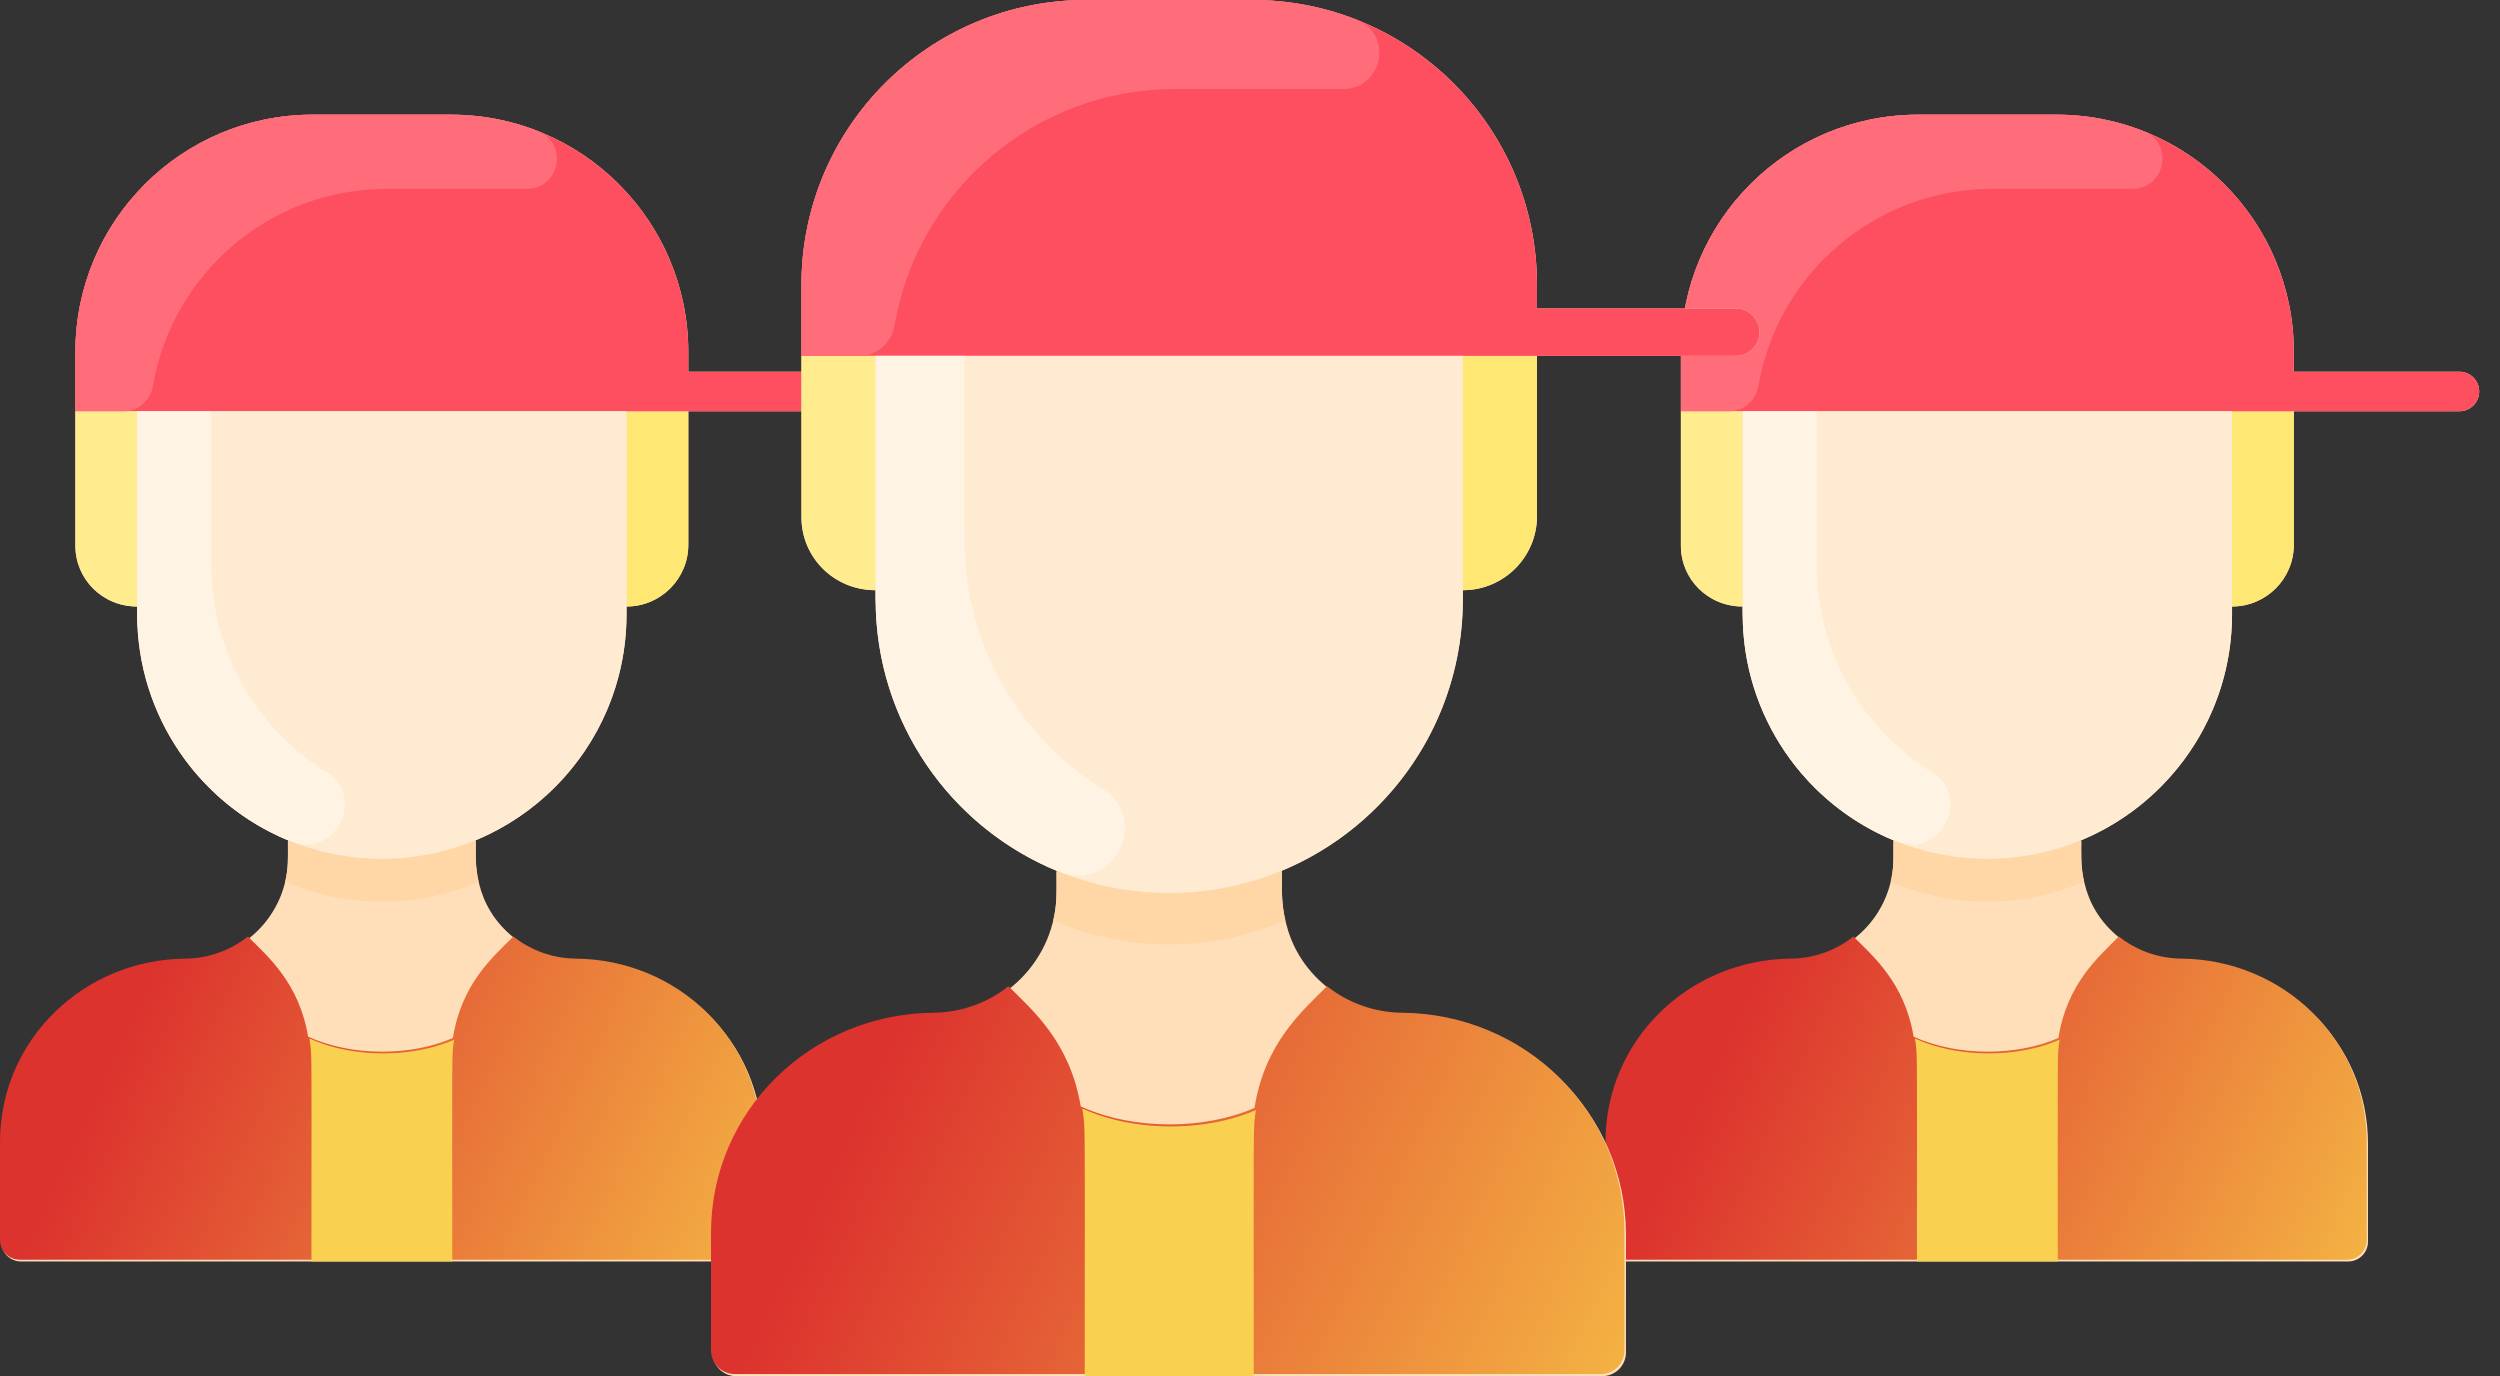 <?xml version="1.0" encoding="UTF-8"?>
<svg width="109px" height="60px" viewBox="0 0 109 60" version="1.1" xmlns="http://www.w3.org/2000/svg" xmlns:xlink="http://www.w3.org/1999/xlink">
    <rect x="0" y="0" width="109" height="60" fill="#333333" stroke="none"/>
    <!-- Generator: Sketch 64 (93537) - https://sketch.com -->
    <title>Group 3 Copy</title>
    <desc>Created with Sketch.</desc>
    <defs>
        <linearGradient x1="116.816%" y1="59.012%" x2="14.982%" y2="38.982%" id="linearGradient-1">
            <stop stop-color="#F6BE45" offset="0%"></stop>
            <stop stop-color="#DC332E" offset="100%"></stop>
            <stop stop-color="#DC332E" offset="100%"></stop>
        </linearGradient>
        <linearGradient x1="116.816%" y1="59.012%" x2="14.982%" y2="38.982%" id="linearGradient-2">
            <stop stop-color="#F6BE45" offset="0%"></stop>
            <stop stop-color="#DC332E" offset="100%"></stop>
            <stop stop-color="#DC332E" offset="100%"></stop>
        </linearGradient>
    </defs>
    <g id="Page-1" stroke="none" stroke-width="1" fill="none" fill-rule="evenodd">
        <g id="Artboard" transform="translate(-2267, -1755)">
            <g id="Group-3-Copy" transform="translate(2267, 1755)">
                <g id="person-copy" transform="translate(0, 5)">
                    <path d="M38.093,12.069 C38.093,12.545 37.707,12.931 37.231,12.931 L30.011,12.931 L30.011,18.75 C30.011,20.238 28.805,21.444 27.317,21.444 L27.317,21.781 C27.317,26.228 24.596,30.04 20.727,31.641 L20.744,31.681 C20.744,32.432 20.563,34.429 22.435,35.909 C23.186,36.503 24.135,36.862 25.165,36.872 C29.608,36.914 33.244,40.422 33.244,44.865 L33.244,49.138 C33.244,49.614 32.858,50 32.381,50 L0.916,50 C0.44,50 0.054,49.614 0.054,49.138 L0.054,44.865 C0.054,40.422 3.69,36.914 8.133,36.872 C10.566,36.849 12.554,34.877 12.554,32.417 L12.554,31.681 L12.57,31.641 C8.702,30.04 5.981,26.228 5.981,21.781 L5.981,21.444 C4.445,21.444 3.287,20.23 3.287,18.8 L3.287,10.345 C3.287,4.631 7.918,8.32667268e-15 13.631,8.32667268e-15 L19.666,8.32667268e-15 C25.379,8.32667268e-15 30.011,4.631 30.011,10.345 L30.011,11.207 L37.231,11.207 C37.707,11.207 38.093,11.593 38.093,12.069 Z" id="Path" fill="#FFDFBA" fill-rule="nonzero"></path>
                    <path d="M30.011,12.931 L30.011,18.75 C30.011,20.238 28.805,21.444 27.317,21.444 C27.317,20.073 27.317,15.524 27.317,12.931 L30.011,12.931 Z" id="Path" fill="#FFE773" fill-rule="nonzero"></path>
                    <path d="M38.093,12.069 C38.093,12.545 37.707,12.931 37.231,12.931 L3.287,12.931 L3.287,10.345 C3.287,4.631 7.918,0 13.631,0 L19.666,0 C25.379,0 30.011,4.631 30.011,10.345 L30.011,11.207 L37.231,11.207 C37.707,11.207 38.093,11.593 38.093,12.069 Z" id="Path" fill="#FE4F60" fill-rule="nonzero"></path>
                    <path d="M27.317,21.781 C27.317,27.675 22.538,32.449 16.649,32.449 C11.1,32.449 5.981,28.136 5.981,21.444 L5.981,12.931 L27.317,12.931 L27.317,21.781 Z" id="Path" fill="#FFEBD2" fill-rule="nonzero"></path>
                    <path d="M33.19,44.789 L33.19,49.062 C33.19,49.538 32.804,49.924 32.328,49.924 L0.862,49.924 C0.386,49.924 7.99360578e-14,49.538 7.99360578e-14,49.062 L7.99360578e-14,44.789 C7.99360578e-14,40.346 3.636,36.838 8.079,36.796 C9.109,36.786 10.057,36.427 10.808,35.833 C11.674,36.699 13.043,37.854 13.434,40.2 C15.377,41.086 17.972,41.036 19.747,40.255 C20.121,37.889 21.493,36.722 22.381,35.833 C23.133,36.427 24.081,36.786 25.111,36.796 C29.554,36.838 33.19,40.346 33.19,44.789 Z" id="Path-Copy-2" fill="url(#linearGradient-1)"></path>
                    <path d="M13.579,50 L13.579,48.125 C13.583,40.619 13.603,40.954 13.488,40.276 C13.708,40.376 13.935,40.464 14.169,40.541 C14.227,40.56 14.285,40.578 14.343,40.595 L14.169,40.541 C14.236,40.563 14.304,40.584 14.372,40.604 L14.343,40.595 C14.53,40.651 14.721,40.7 14.913,40.741 C16.586,41.102 18.44,40.929 19.801,40.331 C19.689,41.023 19.719,40.549 19.719,50 L13.579,50 Z" id="Combined-Shape" fill="#FAD050" fill-rule="nonzero"></path>
                    <path d="M5.981,12.931 L5.981,21.444 C4.445,21.444 3.287,20.23 3.287,18.8 L3.287,12.931 L5.981,12.931 Z" id="Path" fill="#FFEC8F" fill-rule="nonzero"></path>
                    <path d="M9.213,12.931 L9.213,19.626 C9.213,23.56 11.281,26.823 14.233,28.67 C15.987,29.767 14.604,32.458 12.684,31.688 C8.736,30.103 5.981,26.256 5.981,21.781 L5.981,12.931 L9.213,12.931 Z" id="Path" fill="#FFF3E4" fill-rule="nonzero"></path>
                    <path d="M20.865,33.45 C18.21,34.562 15.293,34.648 12.432,33.45 C12.578,32.844 12.554,32.452 12.554,31.681 L12.57,31.641 C15.165,32.718 18.127,32.72 20.727,31.641 L20.744,31.681 C20.744,32.452 20.719,32.844 20.865,33.45 L20.865,33.45 Z" id="Path" fill="#FFD6A6" fill-rule="nonzero"></path>
                    <path d="M23.453,0.715 C24.801,1.246 24.409,3.241 22.96,3.233 C22.91,3.233 16.914,3.233 16.864,3.233 C11.746,3.233 7.495,6.95 6.666,11.833 C6.559,12.464 6.02,12.931 5.379,12.931 L3.287,12.931 L3.287,10.345 C3.287,4.632 7.918,0 13.631,0 L19.666,0 C21.003,0 22.28,0.253 23.453,0.715 Z" id="Path" fill="#FF6D7A" fill-rule="nonzero"></path>
                </g>
                <g id="person-copy-2" transform="translate(70, 5)">
                    <path d="M38.093,12.069 C38.093,12.545 37.707,12.931 37.231,12.931 L30.011,12.931 L30.011,18.75 C30.011,20.238 28.805,21.444 27.317,21.444 L27.317,21.781 C27.317,26.228 24.596,30.04 20.727,31.641 L20.744,31.681 C20.744,32.432 20.563,34.429 22.435,35.909 C23.186,36.503 24.135,36.862 25.165,36.872 C29.608,36.914 33.244,40.422 33.244,44.865 L33.244,49.138 C33.244,49.614 32.858,50 32.381,50 L0.916,50 C0.44,50 0.054,49.614 0.054,49.138 L0.054,44.865 C0.054,40.422 3.69,36.914 8.133,36.872 C10.566,36.849 12.554,34.877 12.554,32.417 L12.554,31.681 L12.57,31.641 C8.702,30.04 5.981,26.228 5.981,21.781 L5.981,21.444 C4.445,21.444 3.287,20.23 3.287,18.8 L3.287,10.345 C3.287,4.631 7.918,8.32667268e-15 13.631,8.32667268e-15 L19.666,8.32667268e-15 C25.379,8.32667268e-15 30.011,4.631 30.011,10.345 L30.011,11.207 L37.231,11.207 C37.707,11.207 38.093,11.593 38.093,12.069 Z" id="Path" fill="#FFDFBA" fill-rule="nonzero"></path>
                    <path d="M30.011,12.931 L30.011,18.75 C30.011,20.238 28.805,21.444 27.317,21.444 C27.317,20.073 27.317,15.524 27.317,12.931 L30.011,12.931 Z" id="Path" fill="#FFE773" fill-rule="nonzero"></path>
                    <path d="M38.093,12.069 C38.093,12.545 37.707,12.931 37.231,12.931 L3.287,12.931 L3.287,10.345 C3.287,4.631 7.918,0 13.631,0 L19.666,0 C25.379,0 30.011,4.631 30.011,10.345 L30.011,11.207 L37.231,11.207 C37.707,11.207 38.093,11.593 38.093,12.069 Z" id="Path" fill="#FE4F60" fill-rule="nonzero"></path>
                    <path d="M27.317,21.781 C27.317,27.675 22.538,32.449 16.649,32.449 C11.1,32.449 5.981,28.136 5.981,21.444 L5.981,12.931 L27.317,12.931 L27.317,21.781 Z" id="Path" fill="#FFEBD2" fill-rule="nonzero"></path>
                    <path d="M33.19,44.789 L33.19,49.062 C33.19,49.538 32.804,49.924 32.328,49.924 L0.862,49.924 C0.386,49.924 7.99360578e-14,49.538 7.99360578e-14,49.062 L7.99360578e-14,44.789 C7.99360578e-14,40.346 3.636,36.838 8.079,36.796 C9.109,36.786 10.057,36.427 10.808,35.833 C11.674,36.699 13.043,37.854 13.434,40.2 C15.377,41.086 17.972,41.036 19.747,40.255 C20.121,37.889 21.493,36.722 22.381,35.833 C23.133,36.427 24.081,36.786 25.111,36.796 C29.554,36.838 33.19,40.346 33.19,44.789 Z" id="Path-Copy-4" fill="url(#linearGradient-1)"></path>
                    <path d="M13.579,50 L13.579,48.125 C13.583,40.619 13.603,40.954 13.488,40.276 C13.708,40.376 13.935,40.464 14.169,40.541 C14.227,40.56 14.285,40.578 14.343,40.595 L14.169,40.541 C14.236,40.563 14.304,40.584 14.372,40.604 L14.343,40.595 C14.53,40.651 14.721,40.7 14.913,40.741 C16.586,41.102 18.44,40.929 19.801,40.331 C19.689,41.023 19.719,40.549 19.719,50 L13.579,50 Z" id="Combined-Shape" fill="#FAD050" fill-rule="nonzero"></path>
                    <path d="M5.981,12.931 L5.981,21.444 C4.445,21.444 3.287,20.23 3.287,18.8 L3.287,12.931 L5.981,12.931 Z" id="Path" fill="#FFEC8F" fill-rule="nonzero"></path>
                    <path d="M9.213,12.931 L9.213,19.626 C9.213,23.56 11.281,26.823 14.233,28.67 C15.987,29.767 14.604,32.458 12.684,31.688 C8.736,30.103 5.981,26.256 5.981,21.781 L5.981,12.931 L9.213,12.931 Z" id="Path" fill="#FFF3E4" fill-rule="nonzero"></path>
                    <path d="M20.865,33.45 C18.21,34.562 15.293,34.648 12.432,33.45 C12.578,32.844 12.554,32.452 12.554,31.681 L12.57,31.641 C15.165,32.718 18.127,32.72 20.727,31.641 L20.744,31.681 C20.744,32.452 20.719,32.844 20.865,33.45 L20.865,33.45 Z" id="Path" fill="#FFD6A6" fill-rule="nonzero"></path>
                    <path d="M23.453,0.715 C24.801,1.246 24.409,3.241 22.96,3.233 C22.91,3.233 16.914,3.233 16.864,3.233 C11.746,3.233 7.495,6.95 6.666,11.833 C6.559,12.464 6.02,12.931 5.379,12.931 L3.287,12.931 L3.287,10.345 C3.287,4.632 7.918,0 13.631,0 L19.666,0 C21.003,0 22.28,0.253 23.453,0.715 Z" id="Path" fill="#FF6D7A" fill-rule="nonzero"></path>
                </g>
                <g id="person" transform="translate(31, 0)">
                    <path d="M45.711,14.483 C45.711,15.054 45.248,15.517 44.677,15.517 L36.013,15.517 L36.013,22.5 C36.013,24.286 34.566,25.733 32.78,25.733 L32.78,26.137 C32.78,31.474 29.515,36.048 24.873,37.969 L24.892,38.017 C24.892,38.919 24.676,41.314 26.922,43.091 C27.824,43.804 28.962,44.234 30.198,44.246 C35.529,44.297 39.892,48.507 39.892,53.838 L39.892,58.966 C39.892,59.537 39.429,60 38.858,60 L1.099,60 C0.528,60 0.065,59.537 0.065,58.966 L0.065,53.838 C0.065,48.507 4.428,44.297 9.759,44.246 C12.679,44.219 15.065,41.853 15.065,38.9 L15.065,38.017 L15.084,37.969 C10.442,36.048 7.177,31.474 7.177,26.137 L7.177,25.733 C5.334,25.733 3.944,24.276 3.944,22.559 L3.944,12.414 C3.944,5.558 9.502,9.99200722e-15 16.358,9.99200722e-15 L23.599,9.99200722e-15 C30.455,9.99200722e-15 36.013,5.558 36.013,12.414 L36.013,13.448 L44.677,13.448 C45.248,13.448 45.711,13.911 45.711,14.483 Z" id="Path" fill="#FFDFBA" fill-rule="nonzero"></path>
                    <path d="M36.013,15.517 L36.013,22.5 C36.013,24.286 34.566,25.733 32.78,25.733 C32.78,24.088 32.78,18.628 32.78,15.517 L36.013,15.517 Z" id="Path" fill="#FFE773" fill-rule="nonzero"></path>
                    <path d="M45.711,14.483 C45.711,15.054 45.248,15.517 44.677,15.517 L3.944,15.517 L3.944,12.414 C3.944,5.558 9.502,0 16.358,0 L23.599,0 C30.455,0 36.013,5.558 36.013,12.414 L36.013,13.448 L44.677,13.448 C45.248,13.448 45.711,13.911 45.711,14.483 Z" id="Path" fill="#FE4F60" fill-rule="nonzero"></path>
                    <path d="M32.78,26.137 C32.78,33.21 27.046,38.939 19.978,38.939 C13.32,38.939 7.177,33.763 7.177,25.733 L7.177,15.517 L32.78,15.517 L32.78,26.137 Z" id="Path" fill="#FFEBD2" fill-rule="nonzero"></path>
                    <path d="M39.828,53.747 L39.828,58.874 C39.828,59.446 39.365,59.909 38.793,59.909 L1.034,59.909 C0.463,59.909 9.59232693e-14,59.446 9.59232693e-14,58.874 L9.59232693e-14,53.747 C9.59232693e-14,48.416 4.363,44.205 9.694,44.155 C10.931,44.143 12.069,43.712 12.97,43 C14.009,44.039 15.651,45.425 16.121,48.24 C18.452,49.304 21.566,49.243 23.696,48.306 C24.145,45.466 25.791,44.067 26.858,43 C27.759,43.712 28.897,44.143 30.133,44.155 C35.465,44.205 39.828,48.416 39.828,53.747 Z" id="Path-Copy-3" fill="url(#linearGradient-2)"></path>
                    <path d="M16.294,60 L16.295,58.079 C16.298,48.732 16.325,49.155 16.186,48.331 L16.489,48.461 C16.551,48.486 16.614,48.511 16.678,48.535 C16.724,48.552 16.77,48.569 16.816,48.585 L16.678,48.535 C16.771,48.57 16.864,48.603 16.959,48.634 L16.816,48.585 C16.936,48.628 17.057,48.667 17.18,48.705 L16.959,48.634 C17.067,48.67 17.176,48.704 17.286,48.736 L17.18,48.705 C17.287,48.737 17.395,48.768 17.504,48.796 L17.286,48.736 C17.402,48.77 17.519,48.801 17.638,48.83 L17.504,48.796 C17.63,48.829 17.757,48.859 17.885,48.887 L17.638,48.83 C19.71,49.339 22.057,49.146 23.761,48.397 C23.627,49.228 23.663,48.659 23.663,60 L16.294,60 Z" id="Combined-Shape" fill="#FAD050" fill-rule="nonzero"></path>
                    <path d="M7.177,15.517 L7.177,25.733 C5.333,25.733 3.944,24.276 3.944,22.559 L3.944,15.517 L7.177,15.517 Z" id="Path" fill="#FFEC8F" fill-rule="nonzero"></path>
                    <path d="M11.056,15.517 L11.056,23.551 C11.056,28.272 13.538,32.188 17.08,34.404 C19.185,35.721 17.525,38.95 15.221,38.025 C10.484,36.124 7.177,31.507 7.177,26.137 L7.177,15.517 L11.056,15.517 Z" id="Path" fill="#FFF3E4" fill-rule="nonzero"></path>
                    <path d="M25.038,40.141 C21.853,41.474 18.351,41.578 14.919,40.141 C15.094,39.413 15.065,38.942 15.065,38.017 L15.084,37.969 C18.198,39.262 21.753,39.265 24.873,37.969 L24.892,38.017 C24.892,38.942 24.863,39.413 25.038,40.141 L25.038,40.141 Z" id="Path" fill="#FFD6A6" fill-rule="nonzero"></path>
                    <path d="M28.143,0.858 C29.761,1.495 29.29,3.89 27.552,3.879 C27.492,3.879 20.297,3.879 20.237,3.879 C14.095,3.879 8.994,8.34 8,14.199 C7.871,14.957 7.224,15.517 6.455,15.517 L3.944,15.517 L3.944,12.414 C3.944,5.558 9.502,0 16.358,0 L23.599,0 C25.203,0 26.736,0.304 28.143,0.858 Z" id="Path" fill="#FF6D7A" fill-rule="nonzero"></path>
                </g>
            </g>
        </g>
    </g>
</svg>